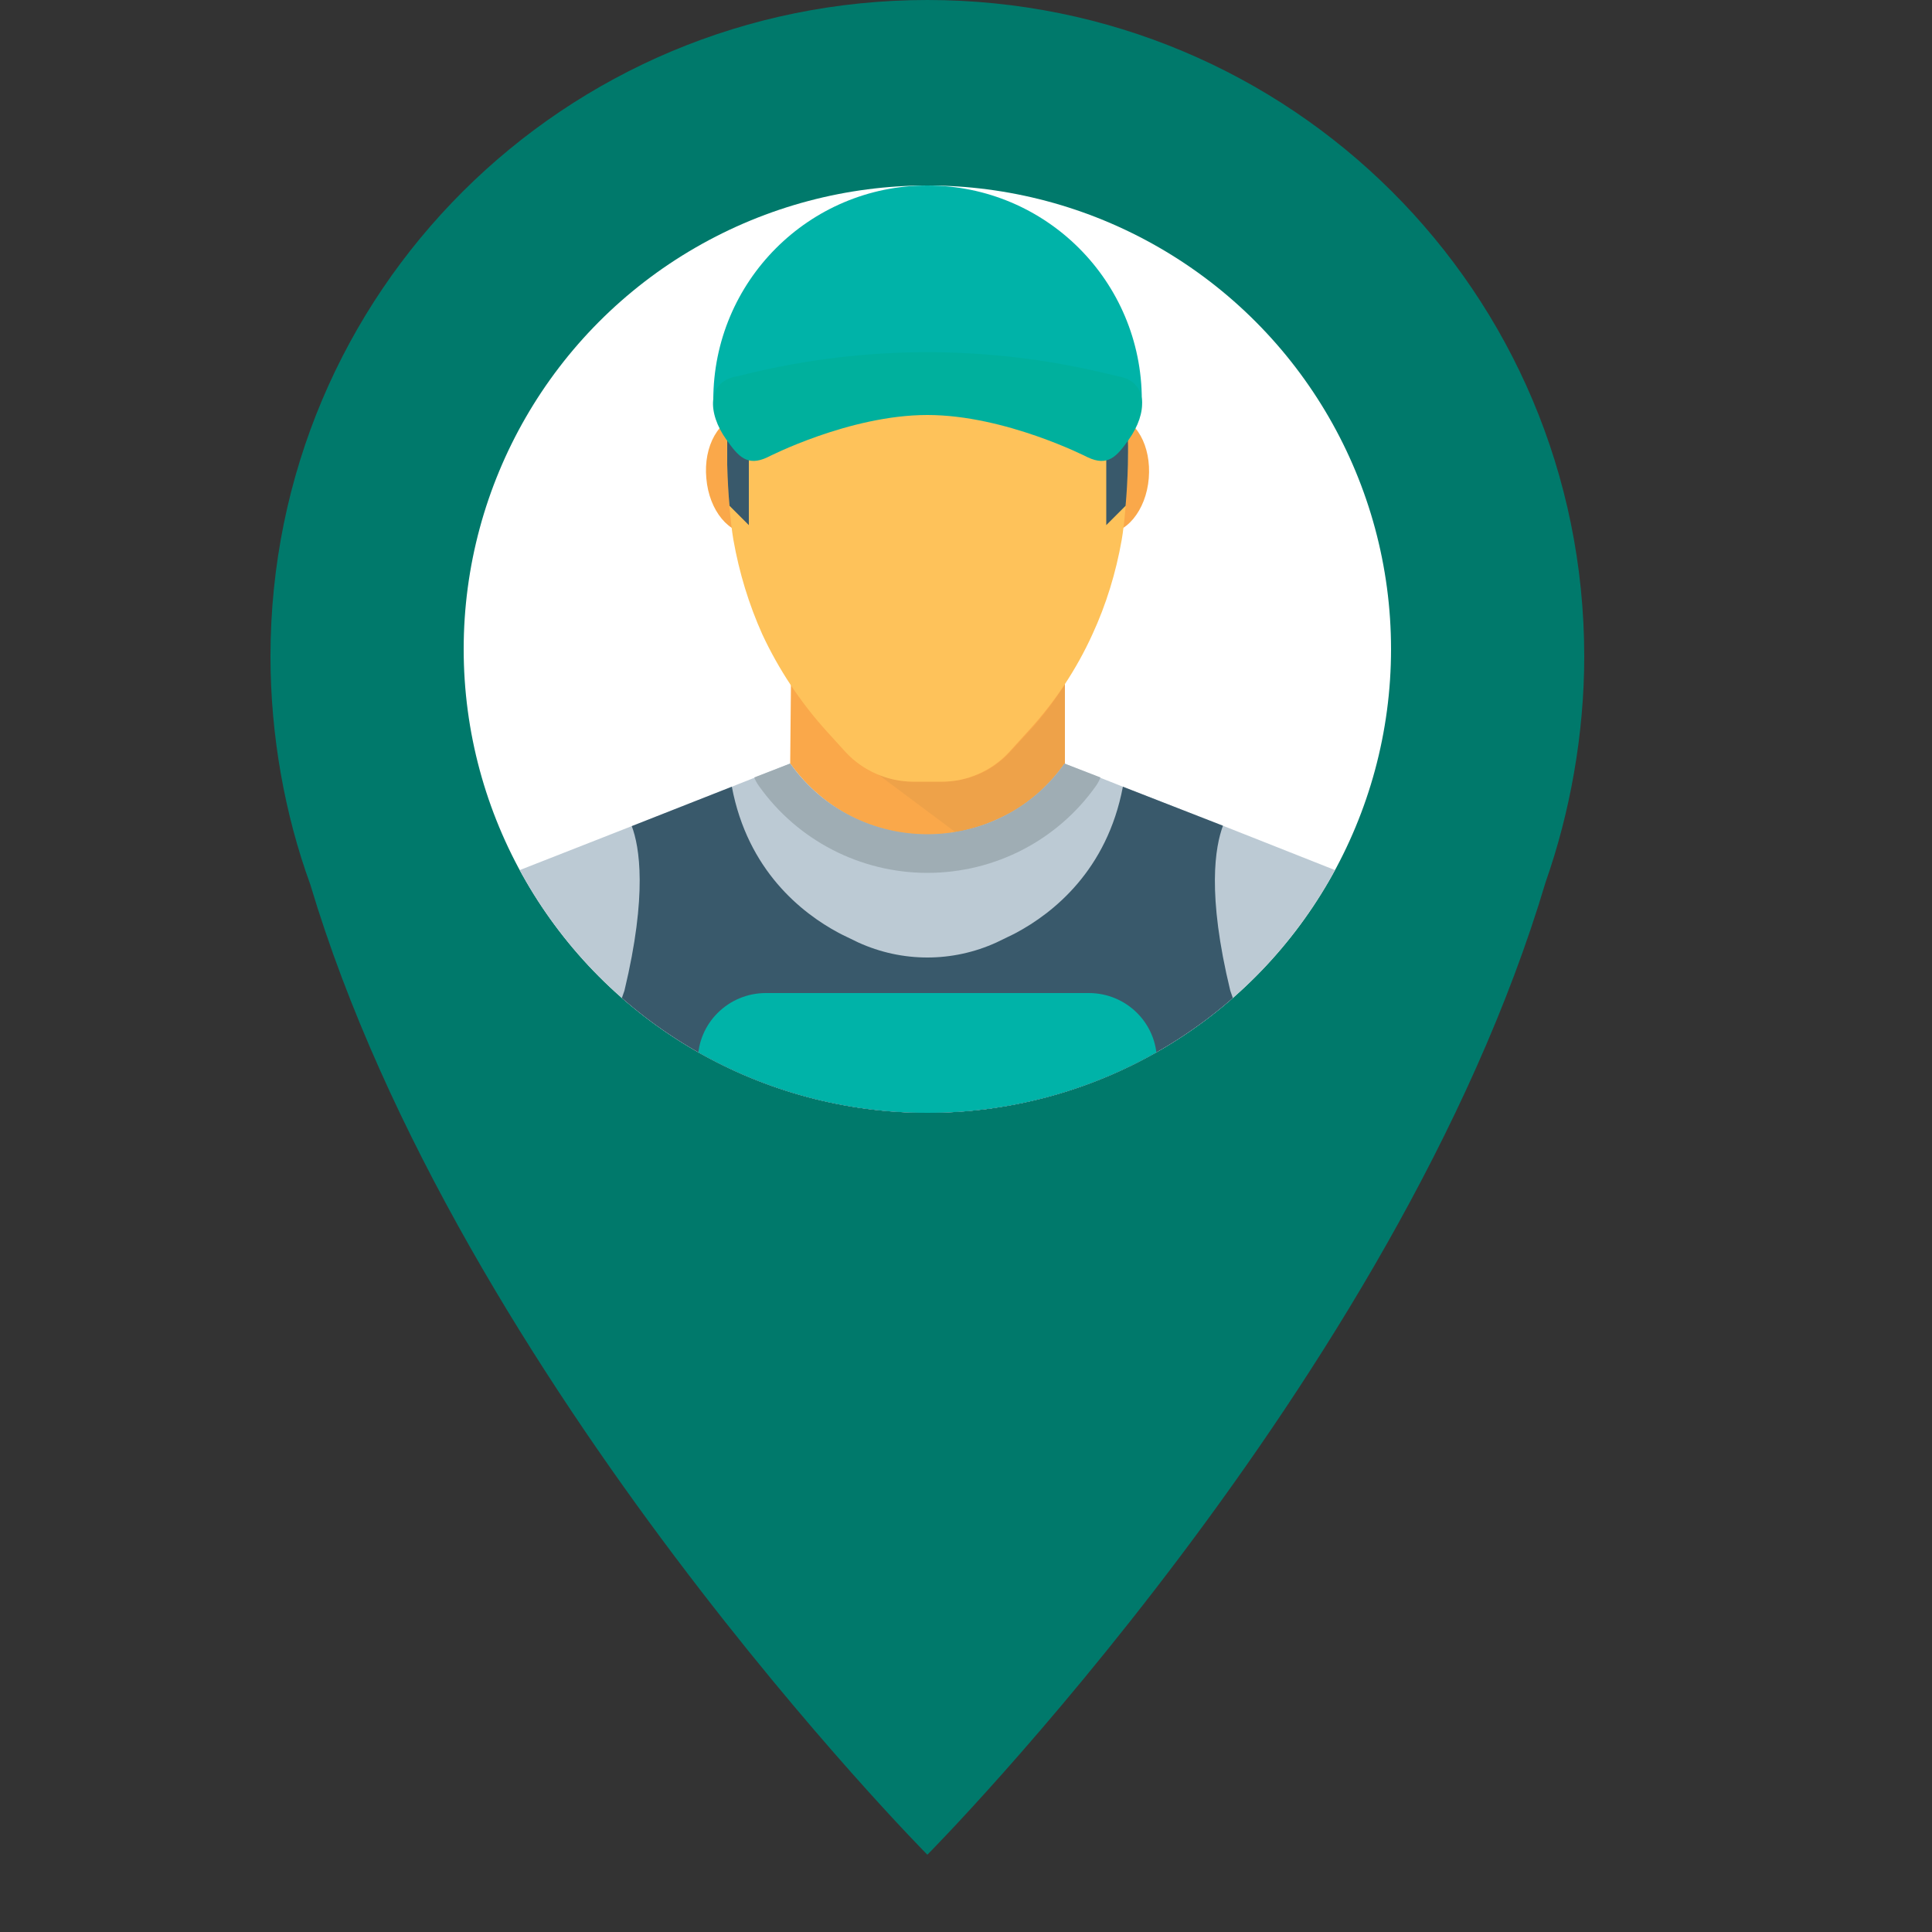 <?xml version="1.0" encoding="UTF-8" standalone="no"?><!DOCTYPE svg PUBLIC "-//W3C//DTD SVG 1.1//EN" "http://www.w3.org/Graphics/SVG/1.1/DTD/svg11.dtd"><svg width="45px" height="45px" viewBox="0 0 5 5" version="1.1" xmlns="http://www.w3.org/2000/svg" xmlns:xlink="http://www.w3.org/1999/xlink" xml:space="preserve" xmlns:serif="http://www.serif.com/" style="fill-rule:evenodd;clip-rule:evenodd;stroke-linejoin:round;stroke-miterlimit:1.414;"><rect x="0" y="0" width="5" height="5" fill="#333333" stroke="none"/><path id="Pin-Icon" serif:id="Pin Icon" d="M4,2.283c-0.385,1.293 -1.6,2.517 -1.6,2.517c0,0 -1.211,-1.221 -1.597,-2.511c-0.066,-0.181 -0.103,-0.386 -0.103,-0.59c0,-0.944 0.761,-1.699 1.7,-1.699c0.939,0 1.7,0.755 1.7,1.699c0,0.202 -0.037,0.405 -0.1,0.584Zm-1.6,-1.283c-0.387,0 -0.7,0.313 -0.7,0.7c0,0.387 0.313,0.7 0.7,0.7c0.387,0 0.7,-0.313 0.7,-0.7c0,-0.387 -0.313,-0.7 -0.7,-0.7Z" style="fill:#00796b;"/><circle cx="2.4" cy="1.68" r="1.2" style="fill:#fff;"/><clipPath id="_clip1"><circle cx="2.4" cy="1.68" r="1.2"/></clipPath><g clip-path="url(#_clip1)"><g><path d="M2.756,1.766l0,0.21c-0.07,0.1 -0.174,0.159 -0.283,0.178c-0.024,0.003 -0.049,0.009 -0.073,0.009c-0.133,0 -0.268,-0.066 -0.355,-0.187l0.002,-0.21l0.709,0Z" style="fill:#faa84a;fill-rule:nonzero;"/><g><path d="M2.473,2.154c0.109,-0.019 0.213,-0.078 0.283,-0.178l0,-0.204l0,0.204c-0.07,0.1 -0.174,0.159 -0.283,0.178Z" style="fill:#e1e4e6;fill-rule:nonzero;"/><path d="M2.473,2.154l-0.202,-0.151c0.029,0.013 0.061,0.02 0.093,0.02l0.075,0c0.067,0 0.131,-0.028 0.176,-0.078l0.05,-0.054c0.034,-0.037 0.064,-0.078 0.091,-0.119l0,0.204c-0.07,0.1 -0.174,0.159 -0.283,0.178Z" style="fill:#eea249;fill-rule:nonzero;"/></g><path d="M2.036,1.22c0.007,0.083 -0.033,0.155 -0.091,0.16c-0.057,0.005 -0.11,-0.058 -0.117,-0.142c-0.008,-0.084 0.033,-0.156 0.091,-0.161c0.057,-0.005 0.11,0.059 0.117,0.143Z" style="fill:#faa84a;fill-rule:nonzero;"/><path d="M2.973,1.238c-0.007,0.084 -0.06,0.147 -0.117,0.142c-0.058,-0.005 -0.098,-0.077 -0.091,-0.16c0.007,-0.084 0.06,-0.148 0.117,-0.143c0.058,0.005 0.098,0.077 0.091,0.161Z" style="fill:#faa84a;fill-rule:nonzero;"/><path d="M2.903,1.397c-0.015,0.085 -0.04,0.167 -0.076,0.245c-0.041,0.09 -0.097,0.175 -0.166,0.25l-0.049,0.054c-0.045,0.049 -0.109,0.077 -0.175,0.077l-0.073,0c-0.066,0 -0.131,-0.028 -0.176,-0.077l-0.049,-0.054c-0.068,-0.075 -0.124,-0.16 -0.166,-0.25c-0.035,-0.078 -0.06,-0.16 -0.075,-0.245c-0.014,-0.081 -0.032,-0.328 0.006,-0.461c0.061,-0.215 0.252,-0.369 0.496,-0.375c0.245,0.006 0.436,0.16 0.497,0.375c0.037,0.133 0.02,0.38 0.006,0.461Z" style="fill:#fec25a;fill-rule:nonzero;"/><path d="M3.6,2.467l0,0.413l-2.4,0l0,-0.413c0,-0.096 0.059,-0.182 0.147,-0.216l0.288,-0.113l0.259,-0.102l0.058,-0.023l0.093,-0.037c0.027,0.039 0.059,0.071 0.094,0.097c0.077,0.058 0.169,0.087 0.261,0.087c0.024,0 0.049,-0.002 0.073,-0.006c0.001,-0.001 0.001,-0.001 0.002,-0.001c0.009,-0.001 0.017,-0.003 0.026,-0.005c0.007,-0.002 0.016,-0.004 0.023,-0.006c0.008,-0.003 0.016,-0.005 0.024,-0.008c0.024,-0.009 0.048,-0.02 0.07,-0.032c0.052,-0.03 0.099,-0.072 0.137,-0.126l0.001,0.001l0.092,0.036l0.058,0.023l0.259,0.101l0.288,0.114c0.088,0.035 0.147,0.12 0.147,0.216Z" style="fill:#bccad4;fill-rule:nonzero;"/><path d="M1.964,2.034c0.1,0.141 0.263,0.225 0.436,0.225c0.174,0 0.337,-0.084 0.437,-0.226c0.004,-0.006 0.008,-0.013 0.011,-0.021l-0.093,-0.036c-0.086,0.122 -0.221,0.183 -0.355,0.183c-0.134,0 -0.268,-0.061 -0.355,-0.183l-0.093,0.036c0.003,0.008 0.007,0.015 0.012,0.022Z" style="fill:#9fadb4;fill-rule:nonzero;"/><path d="M3.284,2.88l-1.769,0c0.036,-0.134 0.101,-0.316 0.101,-0.316c0.06,-0.25 0.039,-0.373 0.019,-0.426l0.259,-0.102c0.041,0.217 0.181,0.327 0.276,0.378c0.013,0.007 0.031,0.015 0.051,0.025c0.114,0.052 0.244,0.052 0.358,0c0.02,-0.01 0.038,-0.018 0.051,-0.025c0.095,-0.051 0.235,-0.161 0.276,-0.378l0.259,0.101c-0.02,0.054 -0.042,0.176 0.019,0.427c0,0 0.065,0.182 0.1,0.316Z" style="fill:#39596b;fill-rule:nonzero;"/><path d="M1.888,1.309l0.05,0.05l0,-0.221l-0.056,0c0,0.021 0,0.043 0,0.064c0.001,0.038 0.003,0.075 0.006,0.107Z" style="fill:#39596b;fill-rule:nonzero;"/><path d="M2.913,1.309c0.003,-0.032 0.005,-0.069 0.006,-0.107c0,-0.021 0.001,-0.043 0,-0.064l-0.056,0l0,0.221l0.05,-0.05Z" style="fill:#39596b;fill-rule:nonzero;"/><path d="M2.955,1.044l-1.109,0l0,-0.009c0,-0.307 0.248,-0.555 0.554,-0.555c0.307,0 0.555,0.248 0.555,0.555l0,0.009l0,0Z" style="fill:#00b3a8;fill-rule:nonzero;"/><path d="M1.902,0.975c0.011,-0.002 0.022,-0.005 0.034,-0.008c0.305,-0.074 0.623,-0.074 0.928,0c0.012,0.003 0.024,0.005 0.035,0.008c0.071,0.015 0.072,0.093 0.022,0.163c-0.03,0.042 -0.053,0.071 -0.107,0.045c0,0 -0.212,-0.109 -0.414,-0.109c-0.202,0 -0.413,0.109 -0.413,0.109c-0.054,0.026 -0.077,-0.003 -0.107,-0.045c-0.05,-0.07 -0.049,-0.148 0.022,-0.163Z" style="fill:#00b09d;fill-rule:nonzero;"/><path d="M2.994,2.745l0,0.135l-1.188,0l0,-0.135c0,-0.097 0.079,-0.175 0.176,-0.175l0.836,0c0.097,0 0.176,0.078 0.176,0.175Z" style="fill:#00b3a8;fill-rule:nonzero;"/></g></g></svg>